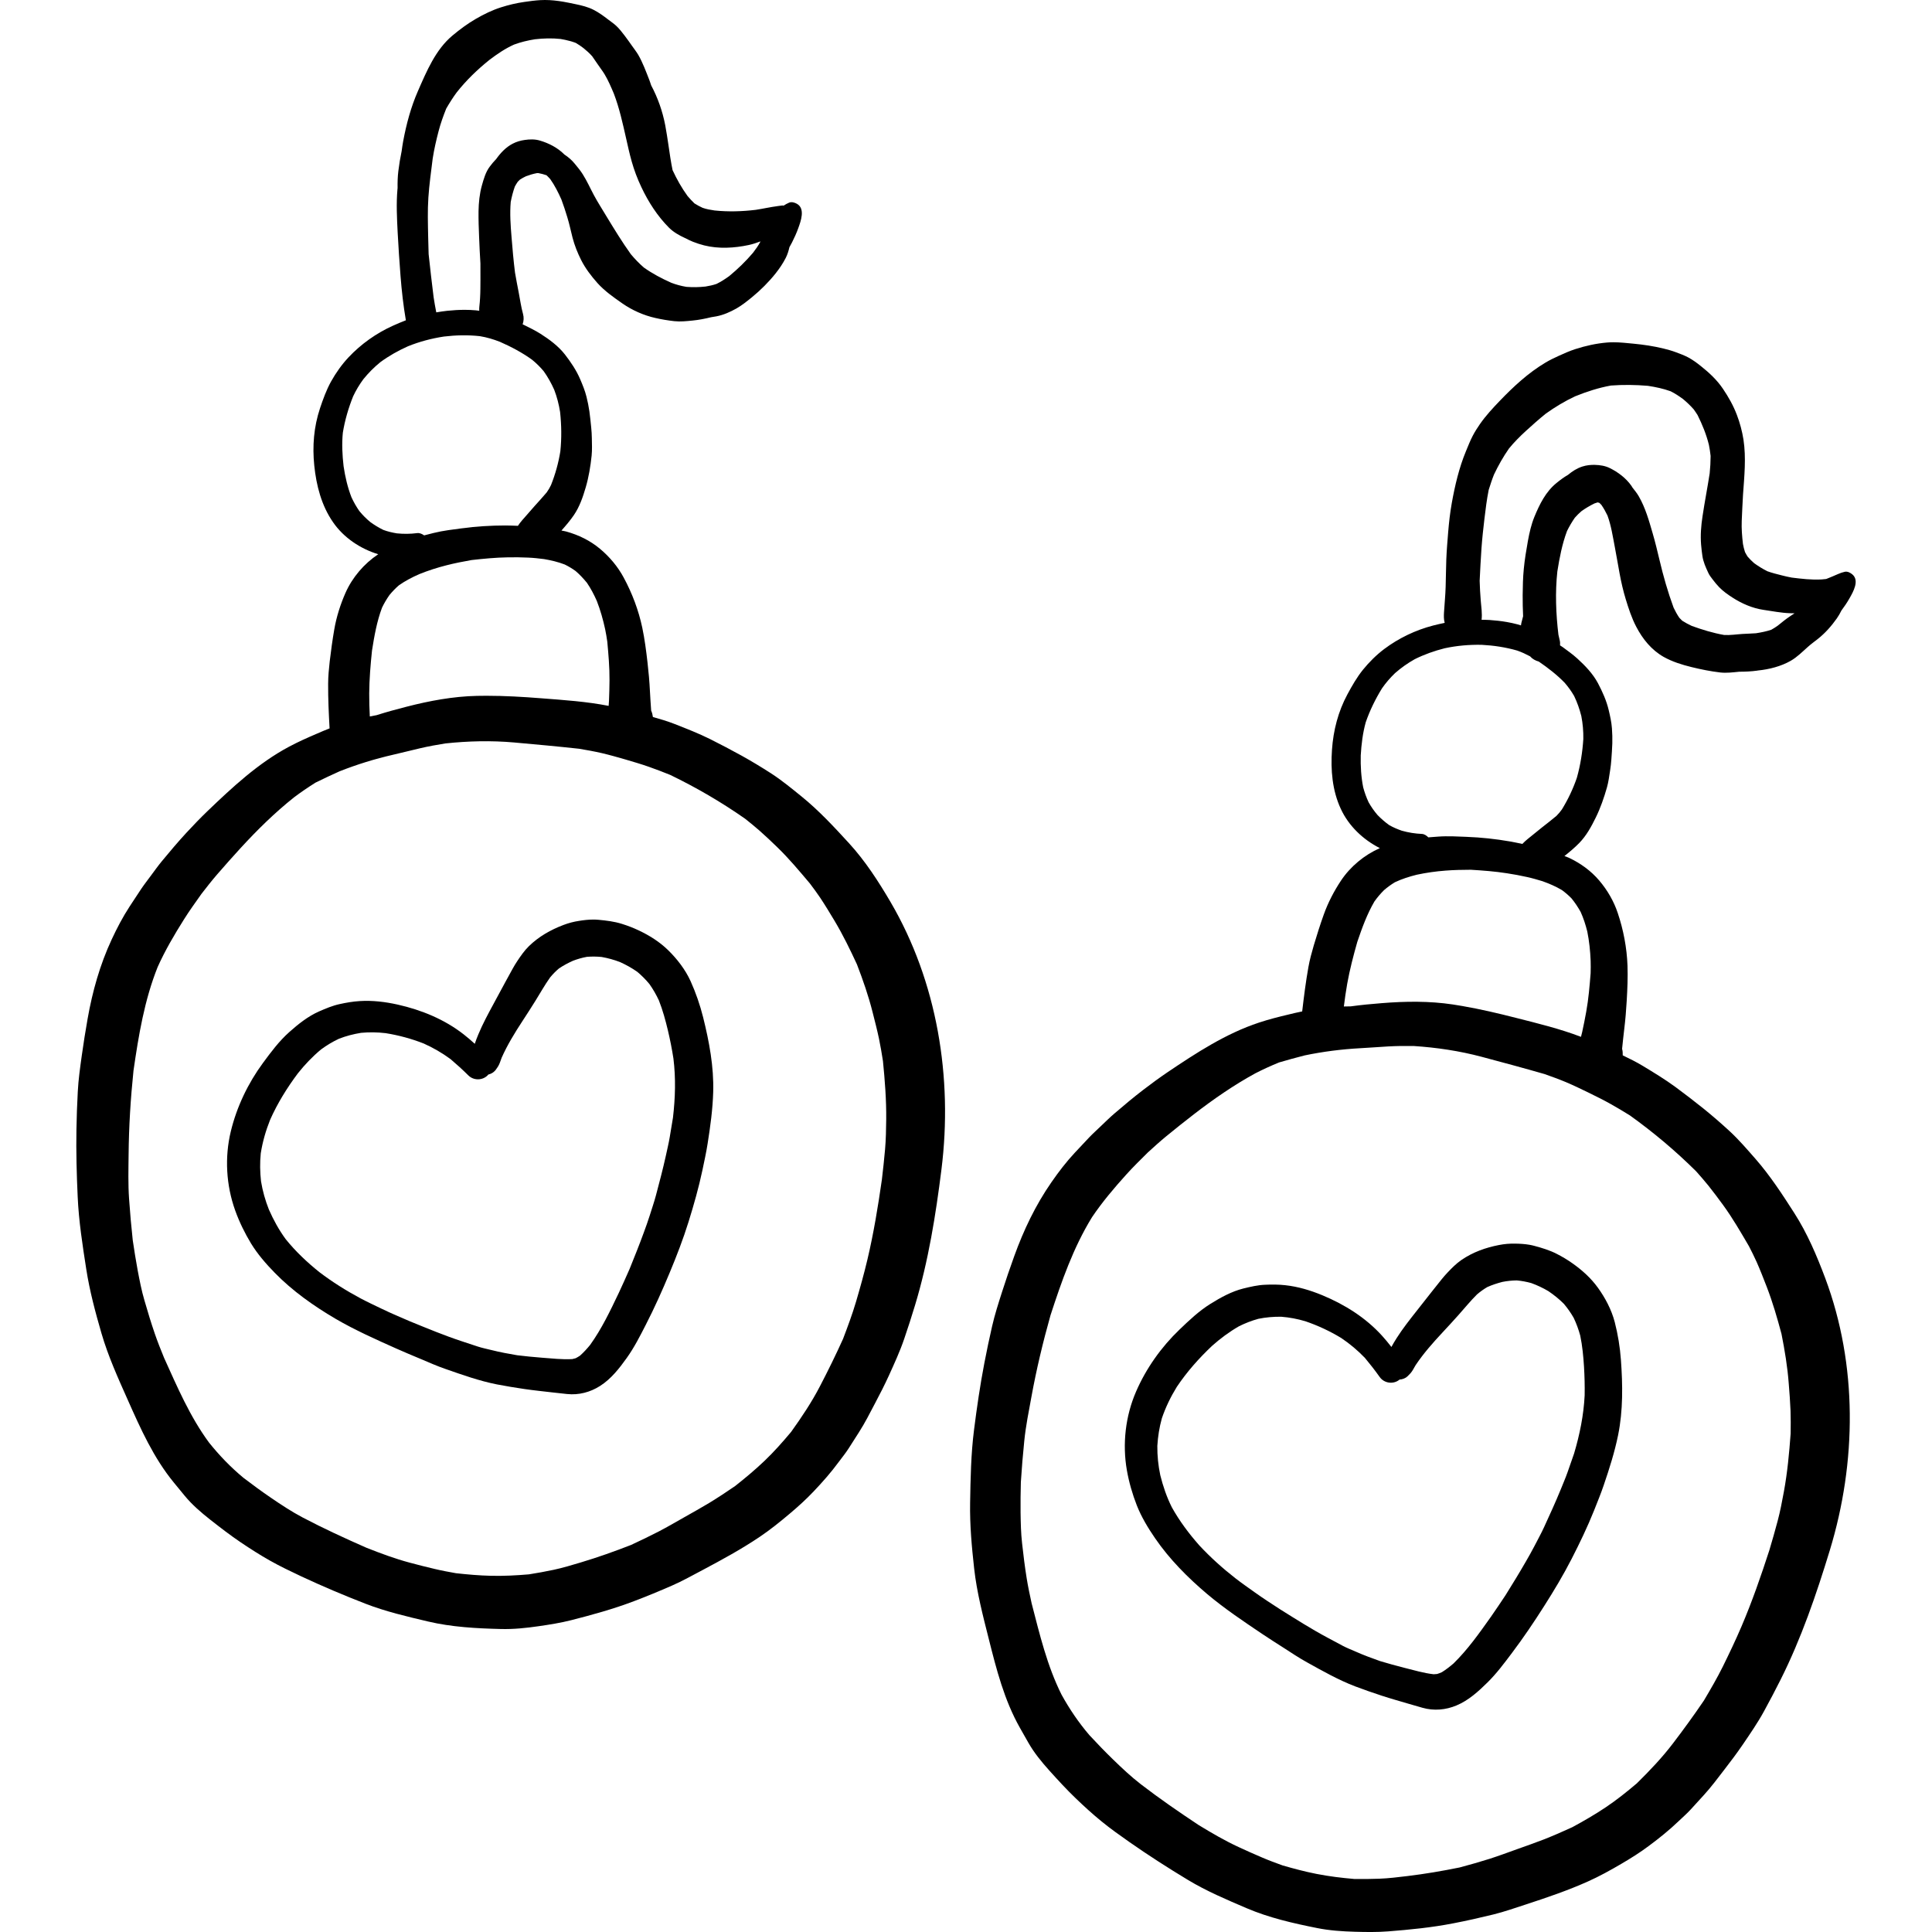 <?xml version="1.0" encoding="iso-8859-1"?>
<!-- Generator: Adobe Illustrator 19.0.0, SVG Export Plug-In . SVG Version: 6.00 Build 0)  -->
<svg version="1.1" id="Layer_1" xmlns="http://www.w3.org/2000/svg" xmlns:xlink="http://www.w3.org/1999/xlink" x="0px" y="0px"
	 viewBox="0 0 512.004 512.004" style="enable-background:new 0 0 512.004 512.004;" xml:space="preserve">
<g>
	<g>
		<path d="M235.987,239.01c-3.212-5.462-6.692-10.857-10.987-15.546c-3.969-4.335-8.019-8.699-12.6-12.41
			c-2.61-2.107-5.22-4.268-8.034-6.089c-2.555-1.645-5.139-3.208-7.802-4.689c-2.759-1.523-5.546-2.991-8.373-4.405
			c-3.072-1.522-6.267-2.773-9.46-4.024c-1.854-0.721-3.778-1.294-5.703-1.835c-0.08-0.577-0.21-1.151-0.461-1.68
			c-0.118-1.736-0.247-3.472-0.328-5.205c-0.123-2.528-0.354-5.055-0.64-7.557c-0.354-3.098-0.748-6.172-1.386-9.216
			c-0.978-4.621-2.678-9.134-4.921-13.28c-1.563-2.922-3.765-5.532-6.307-7.652c-2.636-2.189-5.613-3.631-8.889-4.554
			c-0.43-0.121-0.873-0.173-1.306-0.268c1.16-1.304,2.302-2.647,3.285-4.078c1.535-2.256,2.392-4.784,3.154-7.379
			c0.802-2.734,1.264-5.586,1.563-8.415c0.149-1.508,0.081-3.044,0.054-4.567c-0.014-0.924-0.068-1.889-0.163-2.813
			c-0.149-1.453-0.286-2.908-0.489-4.349c-0.19-1.305-0.449-2.597-0.775-3.887c-0.394-1.591-1.019-3.099-1.657-4.596
			c-1.019-2.392-2.475-4.54-4.051-6.578c-1.754-2.242-4.132-3.995-6.512-5.505c-1.373-0.87-2.854-1.576-4.322-2.311
			c-0.123-0.062-0.252-0.115-0.375-0.176c0.304-0.866,0.363-1.82,0.103-2.753c-0.516-1.863-0.775-3.793-1.141-5.682
			c-0.325-1.77-0.701-3.517-0.983-5.284c-0.394-3.154-0.675-6.307-0.922-9.462c-0.255-3.075-0.473-6.174-0.211-9.252
			c0.268-1.392,0.619-2.743,1.094-4.083c0.234-0.435,0.493-0.851,0.771-1.263c0.183-0.199,0.369-0.385,0.569-0.565
			c0.52-0.336,1.052-0.633,1.607-0.892c0.949-0.358,1.9-0.642,2.899-0.833c0.141-0.005,0.281-0.005,0.419,0.003
			c0.71,0.13,1.404,0.31,2.086,0.55c0.023,0.011,0.041,0.026,0.064,0.035c0.313,0.329,0.66,0.626,0.953,0.981
			c1.209,1.703,2.126,3.541,2.971,5.432c0.58,1.56,1.095,3.124,1.573,4.722c0.543,1.754,0.911,3.587,1.373,5.369
			c0.531,2.053,1.332,4.049,2.284,5.94c1.115,2.216,2.651,4.212,4.283,6.062c1.916,2.148,4.322,3.819,6.673,5.464
			c2.597,1.794,5.642,3.154,8.726,3.833c1.645,0.381,3.304,0.652,4.989,0.843c1.632,0.176,3.249,0,4.867-0.163
			c1.64-0.157,3.288-0.484,4.91-0.881c0.461-0.077,0.923-0.152,1.381-0.233c1.876-0.354,3.67-1.156,5.314-2.079
			c1.481-0.843,2.827-1.931,4.132-2.991c2.27-1.862,4.404-3.982,6.24-6.28c1.019-1.29,1.972-2.678,2.719-4.158
			c0.458-0.909,0.743-1.849,0.959-2.809c0.226-0.426,0.476-0.836,0.69-1.27c0.625-1.237,1.21-2.514,1.671-3.819
			c0.679-1.876,1.876-5.151-0.367-6.416c-0.571-0.325-1.373-0.584-2.038-0.325c-0.554,0.229-1.008,0.497-1.492,0.806
			c-0.118-0.004-0.229-0.054-0.348-0.041c-0.694,0.083-1.373,0.178-2.065,0.272c0.327-0.041,0.652-0.083,0.978-0.123
			c-2.01,0.251-3.963,0.706-5.963,1.01c-3.641,0.436-7.255,0.542-10.896,0.167c-1.076-0.159-2.156-0.34-3.185-0.709
			c-0.74-0.346-1.466-0.722-2.149-1.167c-0.649-0.619-1.25-1.278-1.83-1.958c-1.561-2.147-2.853-4.451-3.972-6.862
			c-0.44-2.168-0.767-4.363-1.075-6.536c-0.258-1.794-0.543-3.587-0.87-5.369c-0.71-3.701-1.966-7.253-3.727-10.571
			c-0.16-0.462-0.299-0.931-0.478-1.386c-0.897-2.284-1.74-4.606-2.964-6.727c-0.489-0.817-1.102-1.578-1.644-2.365
			c-0.626-0.884-1.251-1.781-1.918-2.651c-0.706-0.911-1.386-1.821-2.229-2.61c-0.679-0.64-1.468-1.156-2.202-1.725
			c-1.183-0.911-2.446-1.835-3.778-2.514c-1.535-0.802-3.181-1.183-4.867-1.537c-1.073-0.217-2.147-0.462-3.235-0.64
			C147.626,0.183,146.032,0,144.409,0c-0.405,0-0.813,0.012-1.224,0.035c-1.414,0.083-2.827,0.272-4.227,0.477
			c-2.135,0.3-4.2,0.802-6.252,1.454c-2.27,0.72-4.526,1.835-6.593,3.03c-2.229,1.292-4.24,2.786-6.211,4.432
			c-4.471,3.738-6.851,9.474-9.134,14.68c-1.876,4.281-3.072,8.767-3.927,13.348c-0.16,0.857-0.278,1.714-0.396,2.572
			c-0.363,1.754-0.661,3.52-0.877,5.294c-0.187,1.497-0.225,3.005-0.203,4.514c-0.009,0.104-0.024,0.209-0.033,0.314
			c-0.34,3.807-0.137,7.667,0.054,11.472c0.191,3.861,0.476,7.707,0.762,11.553c0.305,3.906,0.749,7.831,1.412,11.708
			c-1.17,0.449-2.323,0.938-3.463,1.453c-4.39,1.985-8.427,4.853-11.73,8.36c-1.794,1.916-3.343,4.104-4.621,6.389
			c-1.237,2.229-2.134,4.703-2.937,7.108c-1.644,4.934-2.053,10.031-1.523,15.183c0.543,5.287,1.903,10.602,4.975,15.02
			c2.827,4.104,7.218,7.027,11.961,8.481c0.004,0.001,0.01,0.001,0.014,0.003c-3.768,2.513-6.864,6.142-8.679,10.243
			c-1.346,3.059-2.392,6.348-2.963,9.651c-0.489,2.813-0.87,5.627-1.21,8.467c-0.217,1.972-0.422,3.983-0.422,5.967
			c-0.023,3.952,0.161,7.885,0.381,11.823c-1.153,0.445-2.286,0.932-3.417,1.426c-2.487,1.06-4.948,2.162-7.34,3.438
			c-8.156,4.35-15.02,10.752-21.639,17.099c-1.903,1.835-3.738,3.739-5.532,5.681c-2.243,2.434-4.349,4.921-6.456,7.477
			c-1.061,1.278-2.011,2.624-3.005,3.956c-0.843,1.156-1.74,2.284-2.541,3.479c-1.006,1.535-2.026,3.084-3.045,4.621
			c-1.821,2.786-3.37,5.749-4.772,8.767c-3.113,6.688-5.097,13.756-6.375,21.001c-0.584,3.289-1.1,6.565-1.563,9.867
			c-0.435,3.14-0.884,6.321-1.046,9.488c-0.176,3.316-0.299,6.619-0.354,9.95c-0.108,5.954,0.056,11.892,0.327,17.832
			c0.285,6.47,1.292,12.913,2.284,19.288c0.897,5.762,2.406,11.364,4.024,16.95c1.767,6.076,4.418,11.921,6.986,17.683
			c3.399,7.653,6.824,15.306,12.166,21.83c0.965,1.168,1.916,2.324,2.868,3.492c1.971,2.406,4.364,4.459,6.797,6.375
			c2.651,2.079,5.302,4.132,8.102,6.021c2.528,1.698,5.083,3.343,7.748,4.838c2.692,1.522,5.478,2.841,8.264,4.159
			c5.573,2.609,11.267,5.014,17.004,7.245c5.341,2.079,11.01,3.398,16.583,4.716c6.307,1.495,12.858,1.835,19.315,1.998
			c3.343,0.095,6.782-0.271,10.059-0.748c2.895-0.422,5.762-0.87,8.589-1.59c5.613-1.428,11.267-2.991,16.679-5.056
			c3.384-1.277,6.715-2.664,10.045-4.119c2.773-1.21,5.464-2.732,8.156-4.146c5.124-2.719,10.209-5.493,15.02-8.726
			c2.773-1.862,5.41-3.982,7.965-6.143c2.231-1.876,4.405-3.833,6.402-5.954c2.351-2.475,4.608-5.029,6.634-7.789
			c0.884-1.197,1.849-2.365,2.651-3.629c0.911-1.428,1.821-2.854,2.732-4.281c1.563-2.434,2.881-5.056,4.227-7.612
			c1.292-2.433,2.541-4.88,3.684-7.381c1.441-3.181,2.922-6.389,4.051-9.705c1.006-2.976,1.984-5.94,2.881-8.945
			c3.548-11.73,5.478-23.867,7-36.006C252.529,285.632,248.397,260.215,235.987,239.01z M113.524,52.354
			c0.229-3.453,0.721-6.883,1.141-10.311c0.379-2.457,0.935-4.868,1.564-7.278c0.53-2.05,1.243-4.024,2.026-5.986
			c0.846-1.466,1.751-2.899,2.757-4.268c2.546-3.225,5.489-6.067,8.691-8.638c2.046-1.553,4.181-3.009,6.524-4.06
			c1.805-0.669,3.635-1.099,5.537-1.405c2.271-0.262,4.525-0.324,6.799-0.08c0.847,0.138,1.67,0.325,2.485,0.545
			c0.123,0.03,0.247,0.066,0.369,0.099c0.389,0.11,0.77,0.26,1.155,0.392c0.706,0.401,1.371,0.859,2.019,1.354
			c0.843,0.684,1.634,1.374,2.346,2.19c0.499,0.703,0.98,1.414,1.469,2.132c0.584,0.884,1.264,1.727,1.821,2.651
			c0.977,1.632,1.72,3.389,2.46,5.142c1.465,3.838,2.33,7.817,3.235,11.808c0.462,2.053,0.911,4.119,1.481,6.13
			c0.665,2.351,1.522,4.621,2.57,6.824c1.849,3.927,4.254,7.665,7.326,10.752c1.21,1.197,2.691,2.025,4.227,2.732
			c0.053,0.026,0.107,0.042,0.16,0.066c0.636,0.358,1.308,0.663,1.979,0.935c0.965,0.379,1.93,0.694,2.949,0.951
			c3.846,0.965,8.007,0.72,11.853-0.108c1.046-0.233,2.063-0.567,3.061-0.946c-0.008,0.026-0.016,0.052-0.024,0.079
			c-0.529,1.046-1.237,2-1.945,2.935c-1.908,2.242-4.032,4.299-6.299,6.172c-1.072,0.777-2.164,1.484-3.356,2.071
			c-0.957,0.337-1.93,0.535-2.927,0.701c-1.701,0.187-3.358,0.22-5.075,0.084c-1.38-0.233-2.69-0.58-4.002-1.08
			c-2.549-1.137-5.004-2.426-7.273-4.044c-1.243-1.077-2.381-2.26-3.444-3.528c-2.345-3.269-4.433-6.707-6.521-10.136
			c-1.1-1.849-2.27-3.643-3.276-5.532c-0.992-1.849-1.821-3.738-2.949-5.517c-0.625-1.006-1.4-1.918-2.147-2.828
			c-0.783-0.964-1.716-1.75-2.729-2.414c-0.015-0.015-0.026-0.033-0.041-0.046c-1.767-1.769-4.105-2.964-6.483-3.656
			c-1.305-0.381-2.664-0.34-3.982-0.149c-1.102,0.149-2.202,0.476-3.194,0.992c-1.796,0.934-3.192,2.422-4.357,4.055
			c-0.604,0.611-1.152,1.278-1.695,1.995c-1.1,1.441-1.617,3.289-2.106,5.029c-0.613,2.187-0.843,4.526-0.884,6.809
			c-0.027,2.256,0.054,4.526,0.149,6.796c0.104,2.354,0.19,4.708,0.351,7.062c0.009,1.456,0.012,2.912,0.005,4.369
			c-0.014,1.563,0,3.139-0.095,4.703c-0.041,0.763-0.095,1.523-0.19,2.285c-0.046,0.407-0.057,0.785-0.035,1.168
			c-0.304-0.031-0.603-0.087-0.907-0.114c-0.983-0.089-1.971-0.131-2.961-0.131c-1.53,0-3.064,0.096-4.583,0.253
			c-0.985,0.104-1.961,0.256-2.936,0.419c-0.255-1.329-0.499-2.658-0.699-3.994c-0.485-3.81-0.911-7.623-1.324-11.438
			c-0.05-1.552-0.091-3.101-0.125-4.648C113.402,59.259,113.292,55.78,113.524,52.354z M98.15,138.362
			c-1.072-0.881-2.04-1.851-2.917-2.925c-0.812-1.157-1.495-2.369-2.094-3.659c-1.025-2.652-1.666-5.406-2.086-8.225
			c-0.339-2.946-0.492-5.935-0.197-8.892c0.533-3.28,1.484-6.528,2.72-9.611c0.751-1.614,1.657-3.11,2.708-4.545
			c1.347-1.666,2.846-3.174,4.516-4.531c2.285-1.679,4.727-3.049,7.31-4.203c3.078-1.244,6.241-2.078,9.523-2.58
			c3.17-0.381,6.352-0.45,9.533-0.103c1.851,0.304,3.585,0.821,5.327,1.503c2.969,1.306,5.913,2.857,8.527,4.758
			c1.119,0.919,2.137,1.912,3.063,3.025c1.103,1.541,2.014,3.19,2.786,4.909c0.736,1.919,1.24,3.879,1.561,5.906
			c0.371,3.452,0.426,6.955,0.068,10.405c-0.487,3.07-1.327,6.067-2.472,8.949c-0.316,0.68-0.706,1.324-1.14,1.943
			c-1.053,1.258-2.166,2.458-3.266,3.684c-0.667,0.747-1.319,1.508-1.984,2.27c-0.825,0.943-1.685,1.853-2.384,2.911
			c-1.106-0.039-2.21-0.091-3.322-0.091c-3.866,0-7.748,0.244-11.564,0.763c0.267-0.037,0.53-0.075,0.791-0.111
			c-0.411,0.057-0.82,0.111-1.231,0.168c0.263-0.037,0.524-0.075,0.791-0.111c-2.61,0.354-5.247,0.64-7.802,1.277
			c-0.836,0.217-1.678,0.427-2.517,0.64c-0.514-0.384-1.206-0.684-1.812-0.607c-1.813,0.236-3.593,0.255-5.41,0.072
			c-1.225-0.207-2.411-0.474-3.576-0.908C100.384,139.848,99.251,139.158,98.15,138.362z M98.585,172.418
			c0.606-3.861,1.283-7.7,2.654-11.373c0.565-1.185,1.233-2.3,1.987-3.373c0.759-0.917,1.579-1.769,2.476-2.548
			c1.686-1.191,3.492-2.121,5.379-2.96c2.366-0.953,4.818-1.746,7.291-2.368c2.189-0.56,4.376-0.983,6.601-1.376
			c3.196-0.356,6.375-0.668,9.587-0.717c1.808-0.041,3.575-0.014,5.383,0.068c1.42,0.057,2.83,0.221,4.239,0.393
			c1.867,0.321,3.689,0.749,5.468,1.43c1.027,0.501,1.98,1.076,2.9,1.74c1.104,0.951,2.071,1.991,2.995,3.116
			c1.041,1.525,1.878,3.14,2.626,4.825c0.947,2.445,1.645,4.917,2.2,7.474c0.233,1.092,0.4,2.183,0.565,3.282
			c0.314,3.406,0.617,6.81,0.591,10.243c-0.029,1.821-0.041,3.643-0.137,5.463c-0.024,0.443-0.061,0.886-0.095,1.33
			c-5.901-1.159-11.887-1.553-17.866-2.014c-4.84-0.382-9.66-0.665-14.51-0.665c-0.844,0-1.689,0.01-2.534,0.027
			c-6.294,0.137-12.545,1.305-18.622,2.868c-2.667,0.682-5.334,1.404-7.961,2.244c-0.6,0.114-1.199,0.23-1.8,0.347
			c-0.102-2.033-0.171-4.07-0.157-6.107C97.874,179.961,98.187,176.205,98.585,172.418z M234.556,304.556
			c-0.236,2.69-0.529,5.369-0.846,8.047c-1.016,7.105-2.175,14.172-3.83,21.178c-0.897,3.792-1.945,7.53-3.045,11.267
			c-0.985,3.322-2.194,6.55-3.417,9.771c-1.915,4.235-3.953,8.382-6.097,12.507c-2.21,4.268-4.879,8.255-7.676,12.156
			c-2.25,2.685-4.539,5.281-7.085,7.703c-2.473,2.355-5.075,4.524-7.755,6.639c-2.281,1.571-4.551,3.066-6.912,4.505
			c-2.148,1.292-4.349,2.514-6.538,3.753c-2.256,1.277-4.486,2.582-6.783,3.778c-2.435,1.255-4.871,2.43-7.359,3.579
			c-4.371,1.706-8.77,3.267-13.274,4.617c-2.406,0.72-4.812,1.454-7.259,1.971c-2.174,0.457-4.32,0.85-6.5,1.194
			c-3.37,0.29-6.695,0.462-10.083,0.383c-3.098-0.072-6.164-0.343-9.244-0.682c-1.884-0.336-3.768-0.68-5.639-1.128
			c-2.229-0.516-4.432-1.087-6.634-1.671c-3.911-1.044-7.699-2.461-11.457-3.944c-5.716-2.515-11.392-5.117-16.923-8.031
			c-2.908-1.535-5.669-3.358-8.373-5.205c-2.49-1.698-4.911-3.473-7.306-5.302c-3.373-2.793-6.375-5.911-9.104-9.312
			c-5.073-6.879-8.436-14.752-11.941-22.498c-0.847-2.084-1.691-4.175-2.423-6.303c-1.019-2.964-1.918-5.926-2.786-8.945
			c-0.762-2.582-1.278-5.273-1.781-7.924c-0.495-2.67-0.915-5.327-1.308-7.992c-0.396-3.655-0.722-7.301-0.976-10.983
			c-0.272-3.888-0.163-7.829-0.122-11.731c0.068-7.432,0.53-14.813,1.294-22.205c1.351-9.335,2.889-18.683,6.405-27.479
			c1.991-4.433,4.414-8.554,6.996-12.65c1.443-2.307,3.048-4.508,4.627-6.748c1.335-1.721,2.674-3.441,4.1-5.093
			c2.053-2.378,4.132-4.703,6.239-7.013c4.387-4.784,9.064-9.388,14.146-13.432c1.858-1.403,3.768-2.702,5.723-3.927
			c2.102-1.03,4.216-2.037,6.356-2.992c4.628-1.832,9.344-3.284,14.199-4.399c2.378-0.543,4.757-1.157,7.149-1.713
			c2.228-0.519,4.446-0.926,6.689-1.281c6.065-0.646,12.178-0.797,18.267-0.255c5.746,0.512,11.48,1.038,17.214,1.664
			c2.007,0.337,3.987,0.694,5.987,1.151c2.08,0.489,4.146,1.073,6.212,1.671c2.092,0.626,4.2,1.222,6.267,1.957
			c1.92,0.669,3.807,1.401,5.685,2.16c6.918,3.349,13.52,7.194,19.815,11.595c1.298,1.037,2.59,2.078,3.846,3.182
			c1.59,1.4,3.127,2.868,4.662,4.349c3.098,2.99,5.887,6.34,8.663,9.628c0.939,1.239,1.863,2.486,2.729,3.776
			c1.331,1.998,2.555,4.037,3.792,6.089c2.232,3.732,4.136,7.641,5.952,11.572c1.598,4.151,3.06,8.341,4.147,12.663
			c0.598,2.338,1.197,4.676,1.698,7.028c0.411,1.975,0.74,3.949,1.053,5.939c0.51,5.135,0.916,10.283,0.863,15.455
			C234.827,299.283,234.786,301.932,234.556,304.556z"/>
	</g>
</g>
<g>
	<g>
		<path d="M186.345,269.623c-0.832-3.318-1.932-6.498-3.332-9.611c-1.4-3.072-3.562-5.871-5.967-8.222
			c-2.256-2.202-4.948-3.887-7.775-5.22c-1.454-0.694-2.949-1.264-4.486-1.74c-1.984-0.625-4.105-0.882-6.184-1.073
			c-0.454-0.043-0.911-0.062-1.367-0.062c-1.266,0-2.536,0.148-3.784,0.348c-1.427,0.217-2.773,0.571-4.132,1.087
			c-3.398,1.292-6.483,3.032-9.121,5.588c-1.197,1.155-2.189,2.595-3.113,3.982c-0.435,0.638-0.816,1.304-1.197,1.97
			c-0.652,1.156-1.277,2.324-1.916,3.492c-1.033,1.945-2.079,3.861-3.127,5.79c-1.441,2.664-2.895,5.329-4.064,8.142
			c-0.344,0.836-0.678,1.671-0.958,2.528c-0.95-0.866-1.926-1.704-2.942-2.5c-5.097-3.982-11.173-6.47-17.453-7.883
			c-3.343-0.748-6.715-1.156-10.14-0.938c-1.754,0.11-3.521,0.409-5.233,0.789c-1.93,0.408-3.738,1.183-5.546,1.971
			c-2.908,1.292-5.478,3.345-7.843,5.451c-2.691,2.392-4.865,5.314-6.986,8.196c-3.955,5.368-6.946,11.635-8.508,18.105
			c-1.672,6.891-1.237,14.313,1.156,20.974c1.087,3.03,2.528,5.981,4.186,8.725c1.727,2.828,3.956,5.397,6.267,7.763
			c4.703,4.826,10.33,8.808,16.12,12.207c5.192,3.03,10.697,5.477,16.175,7.924c2.053,0.924,4.146,1.779,6.211,2.651
			c2.243,0.951,4.499,1.957,6.797,2.744c4.472,1.563,8.931,3.154,13.579,4.078c2.46,0.477,4.894,0.871,7.368,1.237
			c2.541,0.367,5.097,0.626,7.652,0.924c1.195,0.137,2.392,0.272,3.602,0.394c3.099,0.327,6.143-0.476,8.753-2.147
			c2.908-1.849,5.097-4.662,7.068-7.423c1.972-2.759,3.507-5.79,5.043-8.794c2.311-4.498,4.376-9.107,6.321-13.783
			c1.849-4.432,3.575-8.903,5.002-13.483c1.4-4.499,2.692-9.039,3.67-13.646c0.489-2.366,1.019-4.704,1.386-7.082
			c0.721-4.554,1.346-9.067,1.481-13.701C189.2,282.712,187.949,276.066,186.345,269.623z M178.346,296.186
			c-0.293,1.733-0.585,3.471-0.866,5.216c-0.272,1.618-0.667,3.208-1.006,4.812c-0.775,3.533-1.699,7.013-2.624,10.507
			c-0.476,1.835-1.128,3.643-1.685,5.464c-0.462,1.468-0.992,2.922-1.523,4.376c-1.191,3.27-2.479,6.483-3.782,9.702
			c-0.938,2.11-1.859,4.227-2.851,6.322c-2.277,4.768-4.541,9.56-7.634,13.855c-0.828,1.008-1.698,1.964-2.674,2.834
			c-0.371,0.245-0.747,0.468-1.14,0.672c-0.301,0.087-0.598,0.164-0.903,0.228c-2.656,0.157-5.394-0.175-8.039-0.366
			c-2.197-0.157-4.381-0.4-6.566-0.652c-2.286-0.39-4.547-0.801-6.809-1.373c-1.195-0.299-2.433-0.543-3.602-0.926
			c-1.454-0.476-2.908-0.951-4.364-1.441c-4.602-1.522-9.099-3.395-13.593-5.229c-2.504-1.075-5.002-2.126-7.447-3.307
			c-1.889-0.911-3.792-1.794-5.642-2.773c-3.826-2.045-7.503-4.35-10.958-6.975c-3.253-2.61-6.283-5.463-8.911-8.721
			c-1.811-2.461-3.242-5.083-4.467-7.866c-0.97-2.442-1.663-4.901-2.09-7.494c-0.275-2.479-0.316-4.921-0.069-7.397
			c0.481-3.063,1.331-6.015,2.479-8.889c1.953-4.398,4.476-8.466,7.358-12.32c1.847-2.32,3.862-4.44,6.145-6.336
			c1.498-1.099,3.057-2.038,4.734-2.827c1.914-0.743,3.858-1.248,5.872-1.571c2.183-0.205,4.32-0.167,6.493,0.085
			c3.477,0.556,6.843,1.466,10.115,2.751c2.519,1.123,4.869,2.492,7.093,4.124c1.63,1.384,3.197,2.805,4.723,4.32
			c1.386,1.386,3.711,1.386,5.097,0c0.075-0.073,0.142-0.149,0.209-0.229c0.35-0.083,0.688-0.214,1.002-0.396
			c0.55-0.331,0.922-0.74,1.212-1.225c0.352-0.473,0.596-0.889,0.855-1.575c0.142-0.419,0.295-0.836,0.455-1.255
			c1.526-3.434,3.477-6.607,5.537-9.755c1.141-1.754,2.284-3.507,3.384-5.287c1.305-2.087,2.496-4.242,3.926-6.248
			c0.718-0.865,1.481-1.643,2.339-2.369c1.18-0.8,2.42-1.453,3.721-2.042c1.209-0.459,2.427-0.81,3.702-1.042
			c1.308-0.103,2.59-0.087,3.891,0.041c1.664,0.295,3.269,0.737,4.852,1.339c1.632,0.741,3.174,1.59,4.628,2.624
			c1.153,0.977,2.2,2.025,3.164,3.189c0.985,1.386,1.807,2.824,2.525,4.357c1.016,2.579,1.744,5.249,2.389,7.94
			c0.58,2.461,1.077,4.953,1.465,7.459C179.116,285.759,178.956,290.951,178.346,296.186z"/>
	</g>
</g>
<g>
	<g>
		<path d="M475.538,321.515c-3.171-4.949-6.417-9.941-10.298-14.379c-2.212-2.521-4.414-5.096-6.875-7.37
			c-2.236-2.057-4.514-4.037-6.886-5.954c-2.458-1.97-4.953-3.894-7.498-5.769c-2.766-2.023-5.7-3.801-8.634-5.578
			c-1.704-1.027-3.502-1.92-5.306-2.784c0.019-0.583-0.011-1.17-0.168-1.733c0.182-1.732,0.351-3.464,0.566-5.185
			c0.31-2.513,0.515-5.043,0.66-7.555c0.182-3.114,0.317-6.208,0.207-9.317c-0.176-4.72-1.079-9.458-2.58-13.924
			c-1.042-3.147-2.766-6.094-4.909-8.617c-2.224-2.606-4.911-4.535-7.981-6.005c-0.402-0.192-0.829-0.32-1.241-0.487
			c1.366-1.087,2.72-2.216,3.93-3.457c1.899-1.961,3.175-4.307,4.369-6.734c1.256-2.556,2.198-5.288,2.975-8.024
			c0.407-1.461,0.6-2.986,0.833-4.49c0.144-0.913,0.255-1.873,0.32-2.8c0.1-1.458,0.215-2.914,0.26-4.369
			c0.034-1.319,0-2.635-0.1-3.963c-0.117-1.634-0.476-3.228-0.85-4.81c-0.595-2.532-1.663-4.895-2.866-7.175
			c-1.346-2.51-3.391-4.643-5.477-6.535c-1.205-1.091-2.542-2.041-3.865-3.015c-0.222-0.164-0.472-0.295-0.697-0.457
			c0.008-0.411,0.037-0.819-0.062-1.232c-0.14-0.527-0.253-1.053-0.366-1.591c-0.663-5.524-0.886-11.215-0.29-16.747
			c0.575-3.637,1.274-7.282,2.567-10.737c0.611-1.233,1.285-2.389,2.069-3.518c0.539-0.622,1.122-1.19,1.751-1.737
			c1.09-0.782,2.233-1.453,3.441-2.049c0.27-0.099,0.539-0.191,0.819-0.27c0.023,0,0.046,0,0.07,0.001
			c0.134,0.033,0.266,0.069,0.396,0.11c0.026,0.015,0.05,0.028,0.075,0.043c0.172,0.163,0.336,0.332,0.497,0.51
			c0.613,0.892,1.134,1.823,1.602,2.804c0.983,2.671,1.404,5.536,1.941,8.32c0.464,2.351,0.829,4.716,1.278,7.069
			c0.422,2.27,0.936,4.526,1.605,6.727c0.762,2.502,1.59,5.056,2.813,7.381c1.685,3.235,4.037,6.143,7.245,7.965
			c2.311,1.292,4.838,2.08,7.394,2.705c2.5,0.611,5.043,1.129,7.597,1.428c1.686,0.19,3.316-0.029,4.989-0.191
			c0.049-0.005,0.099-0.004,0.149-0.008c1.558-0.004,3.121-0.073,4.64-0.283c0.06-0.008,0.117-0.027,0.176-0.035
			c3.028-0.295,6.181-1.11,8.749-2.582c1.685-0.965,3.099-2.406,4.54-3.684c0.843-0.748,1.74-1.4,2.624-2.094
			c1.931-1.522,3.629-3.438,5.044-5.449c0.473-0.669,0.862-1.37,1.216-2.086c0.763-1.037,1.503-2.105,2.132-3.224
			c0.989-1.731,2.728-4.755,0.733-6.383c-0.507-0.42-1.252-0.812-1.952-0.669c-0.66,0.146-1.206,0.343-1.817,0.608
			c-0.537,0.239-1.09,0.474-1.624,0.699c-0.505,0.21-1.003,0.405-1.502,0.607c-0.396,0.045-0.793,0.087-1.197,0.117
			c-2.629,0.159-5.313-0.165-7.942-0.489c-0.885-0.164-1.752-0.359-2.62-0.584c-1.297-0.327-2.594-0.645-3.853-1.102
			c-1.214-0.615-2.372-1.331-3.475-2.126c-0.622-0.542-1.198-1.117-1.737-1.737c-0.251-0.394-0.48-0.794-0.695-1.208
			c-0.234-0.71-0.412-1.424-0.546-2.162c-0.237-2.017-0.404-4.056-0.323-6.088c0.11-2.311,0.191-4.648,0.34-6.959
			c0.34-4.853,0.857-9.745,0.123-14.585c-0.354-2.229-0.938-4.432-1.74-6.538c-0.951-2.514-2.216-4.745-3.711-6.96
			c-1.59-2.35-3.629-4.241-5.832-5.994c-1.06-0.857-2.107-1.617-3.289-2.27c-1.06-0.571-2.216-0.992-3.345-1.414
			c-1.045-0.394-2.147-0.694-3.235-0.965c-2.651-0.652-5.329-1.046-8.047-1.305c-1.741-0.165-3.524-0.369-5.289-0.369
			c-0.564,0-1.125,0.022-1.683,0.07c-2.881,0.245-5.681,0.87-8.427,1.754c-1.468,0.476-2.964,1.141-4.364,1.779
			c-1.182,0.531-2.351,1.102-3.479,1.767c-4.596,2.733-8.496,6.361-12.178,10.194c-1.835,1.916-3.67,3.887-5.193,6.076
			c-0.706,1.019-1.359,2.038-1.93,3.127c-0.706,1.346-1.251,2.773-1.835,4.173c-1.793,4.335-2.895,9.039-3.724,13.661
			c-0.462,2.582-0.748,5.178-0.965,7.787c-0.191,2.38-0.394,4.772-0.489,7.15c-0.081,2.433-0.108,4.865-0.176,7.299
			c-0.068,2.27-0.299,4.513-0.435,6.783c-0.054,0.857-0.068,1.835,0.164,2.664c0.007,0.028,0.024,0.047,0.031,0.076
			c-1.023,0.216-2.044,0.44-3.055,0.702c-4.663,1.206-9.132,3.342-12.984,6.234c-2.095,1.582-3.995,3.473-5.645,5.506
			c-1.599,1.987-2.906,4.269-4.106,6.504c-2.462,4.581-3.735,9.533-4.093,14.7c-0.367,5.303,0.065,10.771,2.339,15.649
			c2.084,4.528,5.91,8.157,10.338,10.4c0.004,0.001,0.008,0.003,0.012,0.004c-4.142,1.834-7.813,4.88-10.3,8.611
			c-1.847,2.785-3.441,5.845-4.567,9.003c-0.962,2.689-1.819,5.397-2.637,8.138c-0.55,1.904-1.096,3.853-1.435,5.807
			c-0.697,3.889-1.186,7.798-1.644,11.715c-1.212,0.241-2.41,0.53-3.609,0.82c-2.632,0.621-5.245,1.285-7.821,2.136
			c-8.778,2.893-16.633,8.03-24.241,13.153c-2.187,1.484-4.32,3.045-6.42,4.655c-2.626,2.014-5.125,4.105-7.638,6.264
			c-1.263,1.077-2.43,2.24-3.636,3.384c-1.027,0.993-2.105,1.953-3.098,2.995c-1.254,1.34-2.522,2.693-3.789,4.033
			c-2.271,2.435-4.303,5.09-6.197,7.824c-4.208,6.058-7.37,12.682-9.866,19.603c-1.138,3.141-2.206,6.281-3.225,9.458
			c-0.964,3.019-1.949,6.075-2.651,9.169c-0.74,3.238-1.424,6.471-2.048,9.743c-1.122,5.846-1.976,11.727-2.724,17.628
			c-0.821,6.424-0.931,12.944-1.042,19.395c-0.1,5.832,0.43,11.608,1.071,17.388c0.703,6.288,2.317,12.501,3.865,18.617
			c2.041,8.119,4.109,16.244,8.259,23.585c0.752,1.317,1.493,2.617,2.231,3.932c1.533,2.706,3.539,5.138,5.609,7.442
			c2.256,2.502,4.517,4.976,6.954,7.314c2.201,2.107,4.438,4.163,6.807,6.09c2.392,1.96,4.913,3.735,7.432,5.509
			c5.047,3.524,10.247,6.866,15.517,10.041c4.909,2.963,10.267,5.227,15.535,7.48c5.958,2.551,12.356,4.003,18.69,5.266
			c3.278,0.664,6.729,0.889,10.037,0.981c2.925,0.08,5.827,0.127,8.736-0.099c5.776-0.449,11.613-1.025,17.297-2.136
			c3.553-0.68,7.072-1.479,10.601-2.343c2.938-0.718,5.849-1.759,8.743-2.691c5.513-1.805,10.995-3.669,16.29-6.035
			c3.051-1.361,6.01-3,8.897-4.693c2.515-1.468,4.994-3.025,7.324-4.773c2.739-2.037,5.398-4.169,7.866-6.54
			c1.075-1.029,2.225-2.015,3.231-3.125c1.142-1.25,2.284-2.502,3.423-3.753c1.954-2.129,3.701-4.49,5.464-6.778
			c1.687-2.177,3.338-4.375,4.888-6.643c1.962-2.888,3.971-5.795,5.649-8.871c1.499-2.761,2.969-5.513,4.367-8.321
			c5.498-10.953,9.472-22.582,13.044-34.282c7.127-23.376,7.396-49.126-1.213-72.138
			C481.476,332.781,478.968,326.868,475.538,321.515z M392.614,145.265c0.187-2.589,0.468-5.162,0.774-7.729
			c0.306-2.575,0.626-5.172,1.137-7.718c0.436-1.355,0.861-2.714,1.395-4.043c1.157-2.429,2.449-4.728,3.991-6.933
			c1.38-1.675,2.881-3.19,4.498-4.665c1.709-1.563,3.441-3.095,5.242-4.555c2.468-1.759,5.029-3.31,7.786-4.598
			c3.071-1.245,6.203-2.259,9.468-2.853c3.265-0.243,6.561-0.201,9.811,0.077c2.05,0.316,4.07,0.732,6.024,1.443
			c1.163,0.576,2.217,1.281,3.266,2.044c1.035,0.857,1.981,1.759,2.872,2.774c0.352,0.484,0.667,0.983,0.993,1.476
			c1.263,2.526,2.323,5.132,3.006,7.878c0.206,0.987,0.342,1.98,0.459,2.976c-0.011,1.537-0.088,3.075-0.249,4.605
			c-0.585,3.796-1.331,7.581-1.895,11.378c-0.381,2.473-0.585,5.014-0.381,7.516c0.069,0.992,0.218,1.985,0.34,2.964
			c0.232,1.605,0.897,3.072,1.578,4.526c0.285,0.625,0.72,1.183,1.141,1.725c0.572,0.748,1.102,1.414,1.74,2.067
			c1.033,1.058,2.284,1.956,3.521,2.744c2.433,1.576,5.3,2.827,8.168,3.249c2.365,0.339,4.73,0.828,7.137,0.896
			c0.382,0.012,0.764,0.02,1.147,0.024c-0.354,0.233-0.707,0.465-1.064,0.698c-1.18,0.775-2.282,1.678-3.38,2.568
			c-0.56,0.4-1.123,0.763-1.732,1.098c-1.304,0.443-2.67,0.703-4.036,0.923c-1.183,0.091-2.366,0.11-3.562,0.184
			c-1.626,0.098-3.253,0.37-4.888,0.275c-2.922-0.512-5.815-1.399-8.585-2.403c-0.873-0.405-1.714-0.855-2.525-1.377
			c-0.268-0.248-0.522-0.507-0.767-0.778c-0.583-0.855-1.08-1.755-1.523-2.697c-1.516-4.119-2.723-8.346-3.73-12.621
			c-0.571-2.378-1.128-4.743-1.821-7.095c-0.98-3.37-1.903-6.7-3.67-9.774c-0.478-0.831-1.088-1.577-1.682-2.334
			c-0.1-0.148-0.176-0.314-0.279-0.462c-1.439-2.042-3.539-3.621-5.764-4.711c-1.22-0.596-2.568-0.789-3.899-0.827
			c-1.11-0.039-2.251,0.092-3.316,0.432c-1.431,0.455-2.685,1.264-3.829,2.219c-1.076,0.611-2.061,1.355-3.019,2.135
			c-2.883,2.324-4.513,5.669-5.886,8.999c-0.829,2.025-1.32,4.227-1.713,6.375c-0.435,2.446-0.857,4.921-1.088,7.394
			c-0.232,2.324-0.271,4.648-0.299,6.986c-0.022,1.853,0.045,3.713,0.117,5.57c-0.107,0.43-0.205,0.861-0.335,1.285
			c-0.115,0.393-0.19,0.763-0.233,1.145c-0.294-0.083-0.58-0.188-0.874-0.266c-0.953-0.256-1.92-0.466-2.896-0.636
			c-1.507-0.26-3.036-0.427-4.559-0.533c-0.703-0.045-1.403-0.045-2.105-0.062c0.188-1.659-0.077-3.352-0.217-4.997
			c-0.155-1.769-0.24-3.544-0.297-5.318C392.278,151.041,392.401,148.15,392.614,145.265z M365.078,216.008
			c-0.905-1.05-1.691-2.174-2.373-3.38c-0.602-1.279-1.069-2.59-1.441-3.963c-0.557-2.789-0.717-5.612-0.651-8.462
			c0.171-2.961,0.53-5.931,1.325-8.793c1.084-3.14,2.576-6.181,4.32-9.007c1.015-1.462,2.164-2.781,3.444-4.016
			c1.61-1.412,3.345-2.64,5.222-3.693c2.538-1.266,5.178-2.198,7.921-2.893c3.246-0.699,6.505-0.981,9.825-0.917
			c3.189,0.167,6.336,0.641,9.411,1.526c1.195,0.415,2.311,0.946,3.408,1.526c0.598,0.693,1.415,1.142,2.303,1.386
			c2.443,1.67,4.823,3.514,6.871,5.623c0.945,1.096,1.779,2.248,2.502,3.503c0.823,1.706,1.439,3.486,1.905,5.313
			c0.398,2.015,0.56,4.035,0.531,6.085c-0.224,3.465-0.767,6.925-1.71,10.265c-1.003,2.942-2.343,5.752-3.963,8.394
			c-0.428,0.617-0.923,1.183-1.454,1.72c-1.254,1.06-2.553,2.055-3.847,3.071c-0.783,0.623-1.556,1.263-2.343,1.897
			c-0.974,0.79-1.977,1.541-2.846,2.462c-1.084-0.228-2.163-0.468-3.257-0.656c-3.811-0.66-7.676-1.083-11.526-1.221
			c0.271,0.008,0.535,0.018,0.801,0.027c-0.416-0.016-0.827-0.031-1.243-0.046c0.266,0.01,0.531,0.018,0.801,0.027
			c-2.632-0.098-5.28-0.266-7.906-0.073c-0.861,0.069-1.724,0.134-2.589,0.198c-0.44-0.465-1.072-0.88-1.682-0.908
			c-1.827-0.077-3.583-0.362-5.341-0.854c-1.172-0.413-2.294-0.877-3.369-1.504C367.026,217.854,366.027,216.978,365.078,216.008z
			 M357.031,260.691c0.673-3.743,1.623-7.391,2.663-11.055c1.256-3.7,2.579-7.37,4.556-10.754c0.76-1.069,1.609-2.056,2.534-2.984
			c0.904-0.774,1.857-1.472,2.873-2.087c1.865-0.885,3.804-1.495,5.806-1.998c2.495-0.535,5.044-0.897,7.589-1.088
			c2.251-0.179,4.48-0.221,6.74-0.229c3.209,0.197,6.395,0.431,9.569,0.931c1.788,0.268,3.525,0.596,5.292,0.987
			c1.388,0.299,2.75,0.701,4.109,1.11c1.785,0.636,3.506,1.369,5.144,2.343c0.927,0.669,1.767,1.397,2.561,2.21
			c0.927,1.125,1.701,2.313,2.419,3.582c0.764,1.679,1.315,3.415,1.766,5.201c0.516,2.57,0.782,5.124,0.89,7.738
			c0.042,1.117,0.022,2.221-0.004,3.331c-0.271,3.41-0.556,6.815-1.167,10.193c-0.337,1.79-0.661,3.583-1.067,5.361
			c-0.099,0.431-0.21,0.863-0.321,1.293c-5.615-2.149-11.446-3.559-17.259-5.035c-4.704-1.203-9.403-2.304-14.184-3.133
			c-0.831-0.144-1.666-0.281-2.502-0.407c-6.225-0.941-12.585-0.857-18.838-0.354c-2.743,0.216-5.495,0.473-8.226,0.852
			c-0.611,0.009-1.221,0.022-1.832,0.033C356.391,264.713,356.671,262.695,357.031,260.691z M474.54,379.934
			c-0.375,5.142-0.854,10.285-1.788,15.371c-0.478,2.594-0.97,5.199-1.647,7.744c-0.691,2.612-1.437,5.2-2.206,7.784
			c-2.214,6.825-4.562,13.59-7.389,20.212c-1.533,3.583-3.201,7.086-4.925,10.583c-1.538,3.105-3.28,6.078-5.036,9.045
			c-2.609,3.845-5.326,7.584-8.142,11.281c-2.908,3.829-6.216,7.302-9.64,10.668c-2.674,2.261-5.373,4.429-8.295,6.379
			c-2.839,1.899-5.773,3.591-8.775,5.219c-2.514,1.159-5.006,2.243-7.58,3.259c-2.336,0.905-4.715,1.735-7.082,2.579
			c-2.442,0.875-4.861,1.779-7.328,2.567c-2.614,0.82-5.216,1.563-7.862,2.269c-4.598,0.935-9.199,1.722-13.868,2.285
			c-2.494,0.3-4.99,0.611-7.488,0.703c-2.221,0.08-4.403,0.099-6.609,0.066c-3.369-0.29-6.676-0.688-9.999-1.343
			c-3.04-0.599-6.015-1.389-8.993-2.25c-1.8-0.652-3.595-1.313-5.364-2.072c-2.109-0.889-4.181-1.828-6.25-2.781
			c-3.677-1.695-7.165-3.74-10.616-5.842c-5.204-3.455-10.351-6.988-15.303-10.803c-2.605-2.01-5.012-4.276-7.363-6.559
			c-2.163-2.098-4.245-4.261-6.292-6.471c-2.849-3.326-5.273-6.913-7.381-10.728c-3.822-7.646-5.794-15.975-7.925-24.206
			c-0.48-2.198-0.953-4.403-1.31-6.624c-0.499-3.094-0.877-6.168-1.22-9.289c-0.309-2.674-0.358-5.414-0.401-8.111
			c-0.031-2.713,0.008-5.405,0.077-8.099c0.233-3.669,0.535-7.317,0.913-10.988c0.396-3.875,1.176-7.741,1.882-11.578
			c1.334-7.313,3.051-14.506,5.066-21.658c2.923-8.966,6.036-17.916,11.002-25.982c2.719-4.028,5.809-7.675,9.053-11.27
			c1.816-2.026,3.772-3.921,5.711-5.856c1.61-1.468,3.223-2.935,4.909-4.319c2.427-1.995,4.873-3.929,7.344-5.845
			c5.139-3.965,10.533-7.702,16.232-10.819c2.069-1.065,4.173-2.019,6.31-2.893c2.247-0.655,4.501-1.286,6.775-1.863
			c4.872-1.015,9.767-1.64,14.741-1.911c2.437-0.13,4.884-0.325,7.336-0.468c2.285-0.13,4.54-0.152,6.809-0.119
			c6.086,0.4,12.136,1.294,18.042,2.866c5.574,1.485,11.135,2.982,16.677,4.578c1.92,0.675,3.811,1.363,5.704,2.156
			c1.965,0.836,3.902,1.766,5.836,2.708c1.956,0.974,3.929,1.923,5.841,2.998c1.778,0.988,3.511,2.031,5.233,3.099
			c6.244,4.48,12.093,9.396,17.543,14.807c1.102,1.243,2.197,2.49,3.247,3.792c1.327,1.651,2.59,3.36,3.852,5.082
			c2.541,3.473,4.718,7.25,6.891,10.962c0.713,1.384,1.409,2.769,2.044,4.188c0.972,2.195,1.83,4.414,2.697,6.647
			c1.561,4.059,2.771,8.234,3.888,12.418c0.867,4.362,1.592,8.741,1.924,13.185c0.191,2.406,0.381,4.812,0.474,7.214
			C474.585,375.919,474.57,377.92,474.54,379.934z"/>
	</g>
</g>
<g>
	<g>
		<path d="M429.565,360.398c-0.249-3.41-0.793-6.731-1.64-10.038c-0.855-3.266-2.507-6.395-4.476-9.121
			c-1.847-2.556-4.211-4.676-6.769-6.47c-1.315-0.932-2.69-1.75-4.123-2.48c-1.849-0.954-3.894-1.571-5.91-2.114
			c-0.44-0.121-0.886-0.217-1.336-0.295c-1.247-0.217-2.523-0.287-3.788-0.304c-1.442-0.03-2.83,0.088-4.258,0.366
			c-3.568,0.693-6.906,1.88-9.941,3.948c-1.376,0.932-2.599,2.183-3.747,3.392c-0.537,0.556-1.026,1.147-1.514,1.737
			c-0.84,1.027-1.657,2.072-2.485,3.116c-1.35,1.739-2.708,3.448-4.068,5.17c-1.876,2.38-3.762,4.757-5.394,7.328
			c-0.482,0.764-0.954,1.533-1.377,2.328c-0.789-1.016-1.607-2.007-2.472-2.965c-4.342-4.795-9.905-8.283-15.851-10.748
			c-3.167-1.308-6.417-2.286-9.831-2.655c-1.746-0.194-3.537-0.199-5.291-0.118c-1.971,0.073-3.884,0.529-5.799,0.995
			c-3.087,0.775-5.968,2.359-8.66,4.033c-3.06,1.896-5.701,4.404-8.282,6.882c-4.815,4.615-8.831,10.279-11.476,16.387
			c-2.824,6.505-3.662,13.891-2.442,20.864c0.553,3.171,1.469,6.323,2.635,9.312c1.217,3.079,2.976,5.993,4.849,8.718
			c3.811,5.558,8.673,10.442,13.8,14.777c4.6,3.873,9.606,7.223,14.585,10.571c1.865,1.262,3.781,2.461,5.669,3.671
			c2.048,1.321,4.098,2.697,6.227,3.867c4.14,2.304,8.261,4.632,12.684,6.337c2.343,0.888,4.672,1.693,7.047,2.476
			c2.442,0.796,4.915,1.487,7.382,2.217c1.156,0.339,2.311,0.676,3.482,1.004c2.998,0.85,6.134,0.58,8.992-0.622
			c3.182-1.325,5.818-3.724,8.23-6.107c2.412-2.383,4.444-5.107,6.47-7.803c3.045-4.039,5.867-8.226,8.581-12.503
			c2.576-4.049,5.043-8.16,7.23-12.43c2.148-4.194,4.196-8.447,5.947-12.82c0.885-2.247,1.807-4.46,2.575-6.742
			c1.487-4.364,2.873-8.703,3.799-13.246C430.144,373.782,430.045,367.018,429.565,360.398z M417.152,385.204
			c-0.584,1.659-1.168,3.319-1.743,4.993c-0.543,1.548-1.205,3.047-1.813,4.568c-1.367,3.352-2.872,6.622-4.377,9.905
			c-0.782,1.727-1.733,3.398-2.594,5.097c-0.706,1.367-1.477,2.711-2.247,4.052c-1.732,3.021-3.549,5.964-5.383,8.915
			c-1.285,1.918-2.555,3.848-3.888,5.742c-3.057,4.308-6.107,8.644-9.889,12.348c-0.988,0.852-2.007,1.644-3.118,2.335
			c-0.408,0.179-0.816,0.333-1.237,0.468c-0.31,0.035-0.618,0.061-0.928,0.072c-2.644-0.298-5.285-1.094-7.858-1.732
			c-2.137-0.53-4.25-1.142-6.359-1.763c-2.185-0.775-4.344-1.567-6.474-2.517c-1.128-0.497-2.304-0.95-3.391-1.525
			c-1.352-0.717-2.704-1.435-4.053-2.166c-4.276-2.285-8.386-4.898-12.502-7.473c-2.284-1.487-4.566-2.95-6.773-4.531
			c-1.706-1.22-3.43-2.415-5.083-3.696c-3.422-2.667-6.65-5.566-9.607-8.745c-2.759-3.125-5.258-6.455-7.291-10.113
			c-1.363-2.735-2.327-5.562-3.06-8.512c-0.538-2.571-0.802-5.112-0.778-7.741c0.152-2.49,0.529-4.903,1.195-7.302
			c0.996-2.934,2.338-5.696,3.959-8.333c2.677-3.999,5.856-7.578,9.352-10.883c2.217-1.971,4.564-3.715,7.138-5.193
			c1.664-0.827,3.36-1.488,5.147-1.977c2.01-0.405,4.014-0.572,6.052-0.545c2.187,0.169,4.287,0.573,6.383,1.194
			c3.333,1.141,6.493,2.613,9.499,4.437c2.29,1.537,4.373,3.288,6.284,5.276c1.372,1.641,2.671,3.309,3.918,5.062
			c1.129,1.603,3.419,1.999,5.023,0.87c0.085-0.06,0.165-0.123,0.245-0.19c0.359-0.022,0.714-0.095,1.053-0.22
			c0.599-0.232,1.035-0.572,1.403-1c0.427-0.405,0.74-0.774,1.111-1.405c0.211-0.388,0.434-0.774,0.663-1.159
			c2.09-3.124,4.555-5.916,7.122-8.667c1.424-1.533,2.85-3.065,4.238-4.632c1.643-1.835,3.185-3.754,4.937-5.486
			c0.855-0.729,1.739-1.365,2.708-1.937c1.3-0.585,2.633-1.016,4.016-1.376c1.27-0.247,2.529-0.384,3.826-0.393
			c1.306,0.121,2.567,0.355,3.826,0.703c1.59,0.576,3.095,1.285,4.551,2.149c1.481,1.007,2.857,2.107,4.112,3.375
			c0.969,1.157,1.821,2.37,2.574,3.681c0.734,1.536,1.298,3.09,1.743,4.724c0.562,2.716,0.823,5.468,0.997,8.23
			c0.152,2.525,0.217,5.066,0.171,7.6C419.69,375.063,418.648,380.151,417.152,385.204z"/>
	</g>
</g>
<g>
</g>
<g>
</g>
<g>
</g>
<g>
</g>
<g>
</g>
<g>
</g>
<g>
</g>
<g>
</g>
<g>
</g>
<g>
</g>
<g>
</g>
<g>
</g>
<g>
</g>
<g>
</g>
<g>
</g>
</svg>
